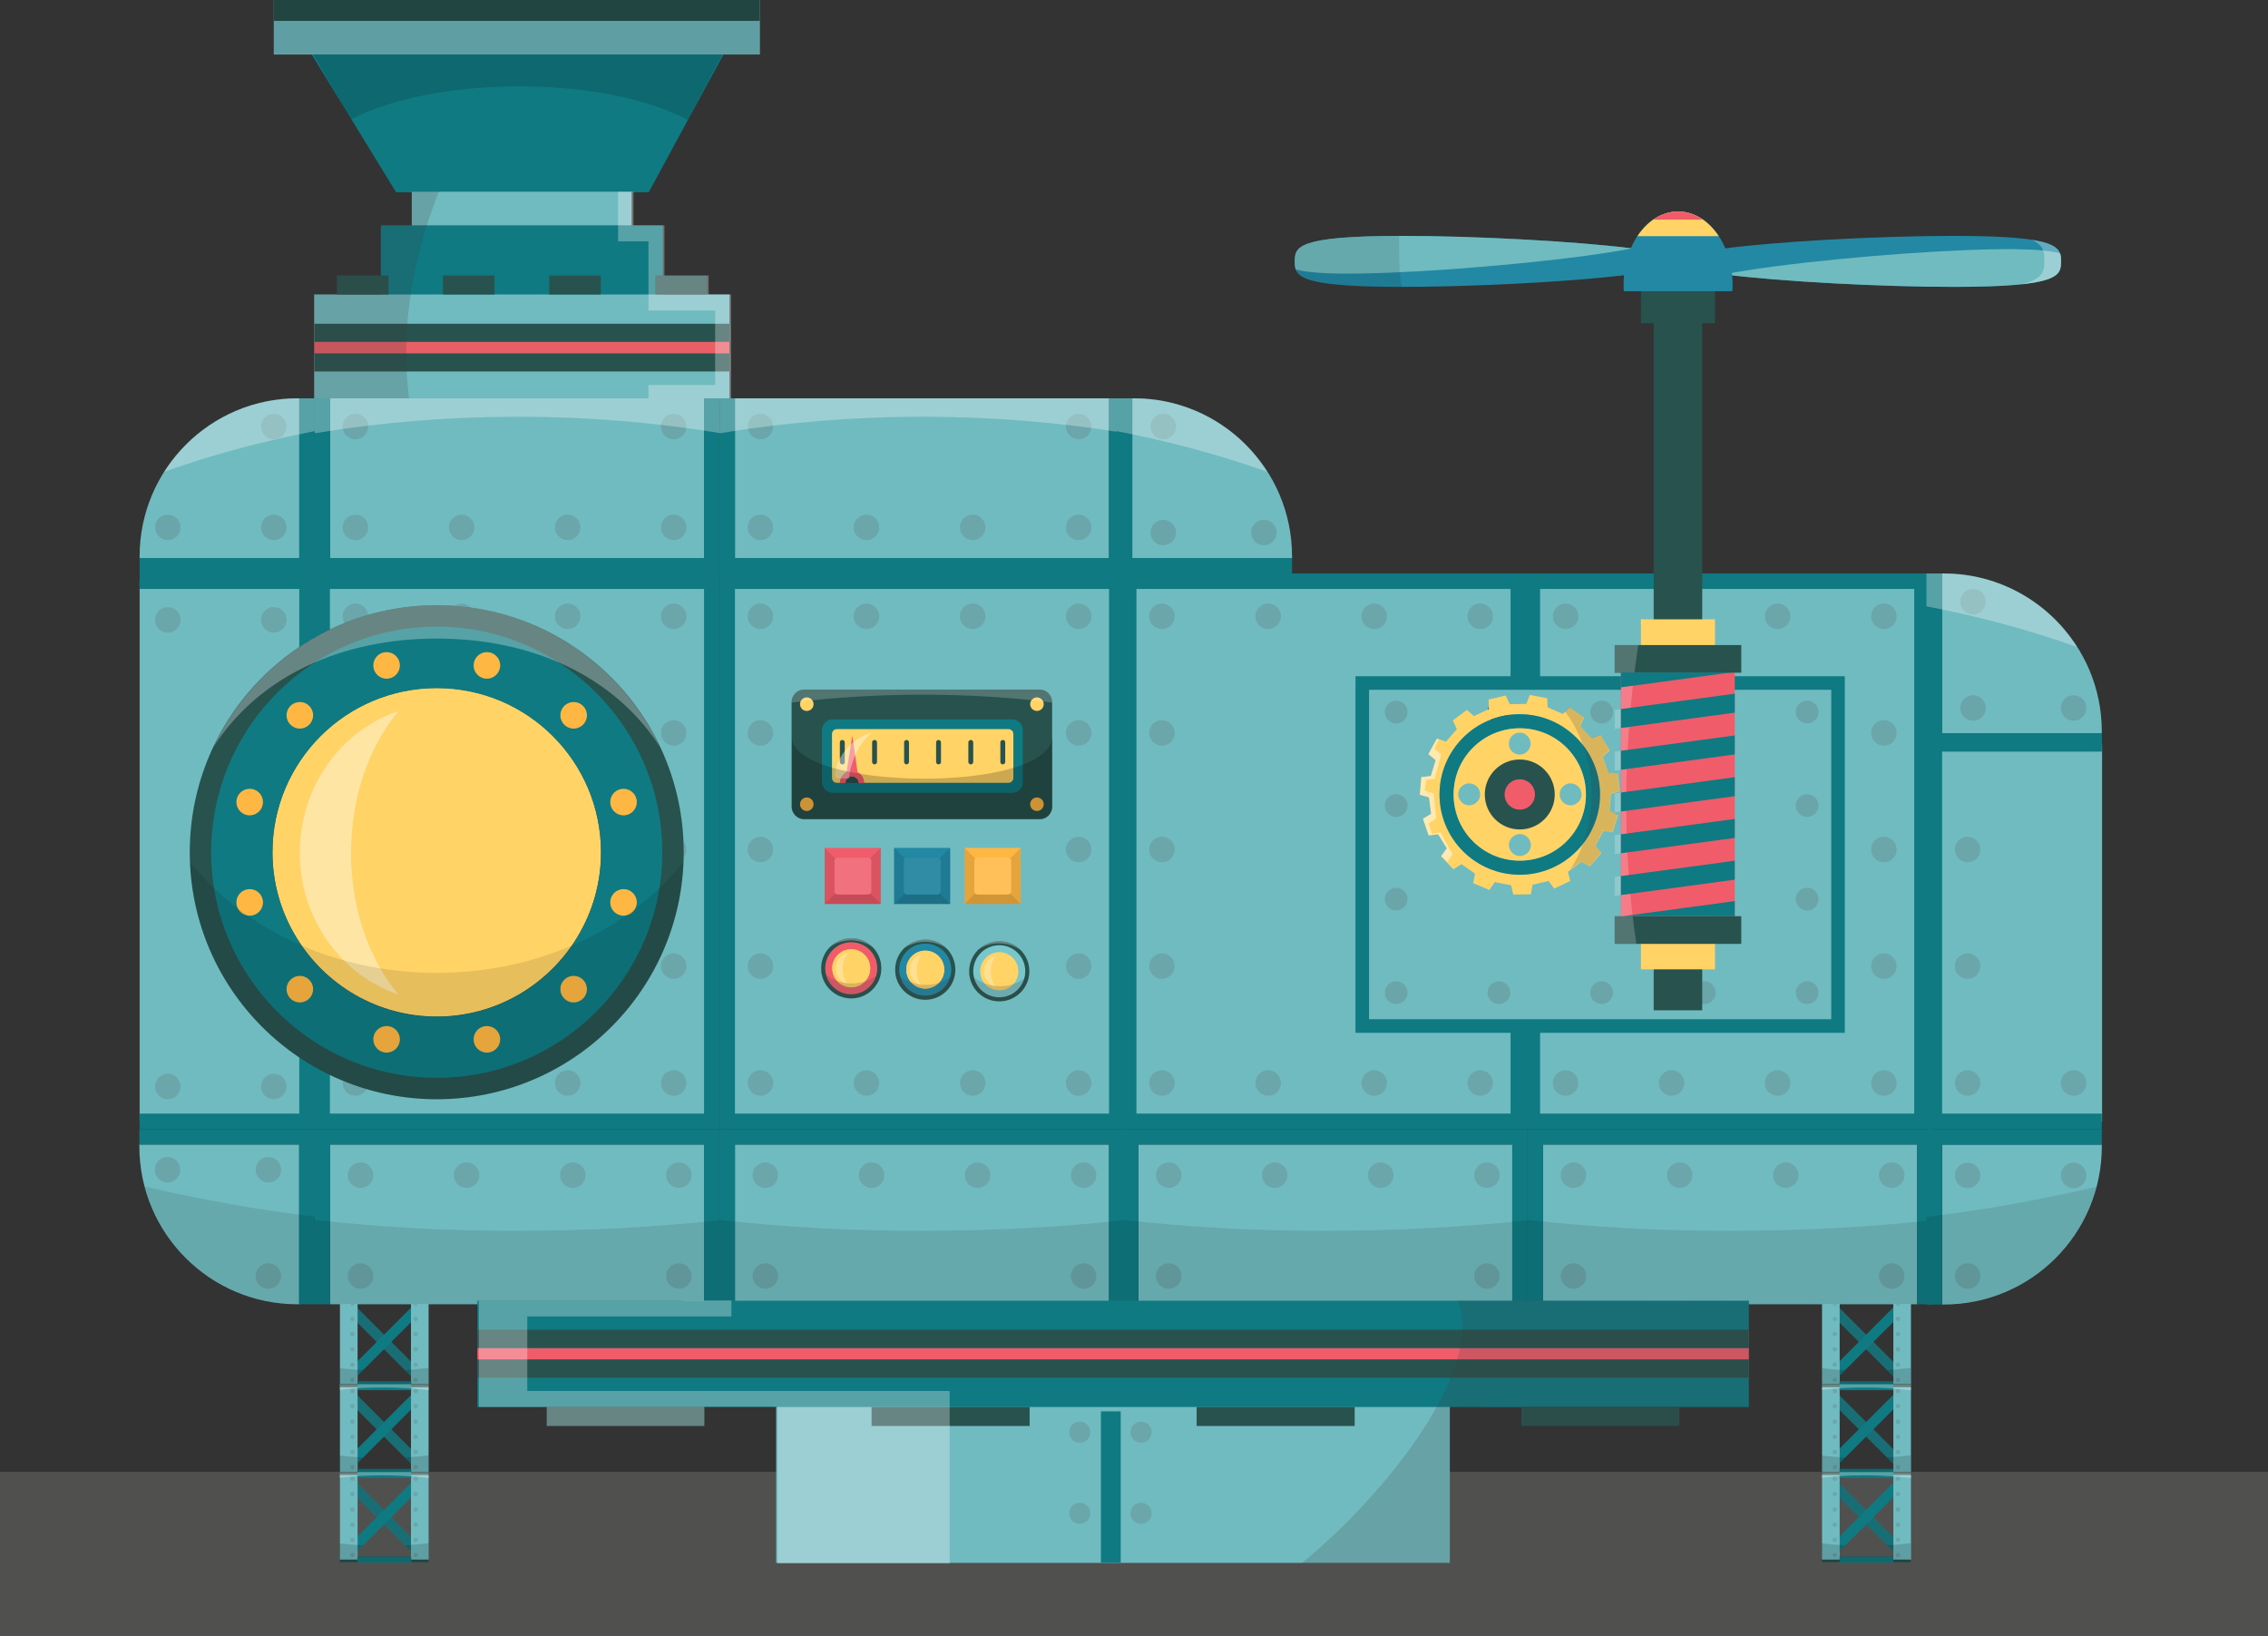 <svg version="1.1" id="Layer_1" xmlns="http://www.w3.org/2000/svg" xmlns:xlink="http://www.w3.org/1999/xlink" x="0px" y="0px"
	 viewBox="0 0 836.6 603.3" style="enable-background:new 0 0 836.6 603.3;" xml:space="preserve">
<rect x="0" y="0" width="836.6" height="603.3" fill="#333333" stroke="none"/>
<style type="text/css">
	.st0{fill:#50514F;}
	.st1{fill:#0F7A82;}
	.st2{opacity:0.2;fill:#3C3D3C;}
	.st3{fill:#70BBC0;}
	.st4{opacity:0.2;}
	.st5{fill:#27524E;}
	.st6{opacity:0.3;fill:#FFFFFF;}
	.st7{opacity:0.15;}
	.st8{fill:#EA5E65;}
	.st9{opacity:0.2;fill:#50514F;}
	.st10{opacity:0.1;}
	.st11{fill:#F15C6B;}
	.st12{fill:#FFC059;}
	.st13{fill:#FFD365;}
	.st14{fill:#2288A4;}
	.st15{fill:#77C7CC;}
	.st16{fill:#F1717E;}
	.st17{fill:#308BA4;}
	.st18{fill:#FFB743;}
	.st19{opacity:0.4;fill:#FFFFFF;}
	.st20{opacity:0.3;}
	.st21{fill:#FFFFFF;}
	.st22{fill:#3C3D3C;}
	.st23{opacity:0.5;fill:#FFFFFF;}
	.st24{opacity:0.2;fill:#FFFFFF;}
	.st25{clip-path:url(#XMLID_7_);}
    
    #funnel {
    -webkit-animation-name: funnelAnimation;
    animation-name: funnelAnimation;
    animation-iteration-count: infinite;
    animation-duration: 1s;
    animation-timing-function: linear;
}

@-webkit-keyframes funnelAnimation {
    0% {
        transform: translateY(10px);
    }
    
    50% {
         transform: translateY(0px);
    }
    
    100% {
         transform: translateY(10px);
    }
}

@keyframes funnelAnimation {
    0% {
        transform: translateY(10px);
    }
    
    50% {
         transform: translateY(0px);
    }
    
    100% {
         transform: translateY(10px);
    }
}
    
    #thread {
    -webkit-animation-name: threadAnimation;
    animation-name: threadAnimation;
    animation-iteration-count: infinite;
    animation-duration: 1s;
    animation-timing-function: linear;
}

@-webkit-keyframes threadAnimation {
    0% {
        transform: translateY(5px);
    }
    
    50% {
         transform: translateY(-5px);
    }
    
    100% {
         transform: translateY(5px);
    }
}

@keyframes threadAnimation {
    0% {
        transform: translateY(5px);
    }
    
    50% {
         transform: translateY(-5px);
    }
    
    100% {
         transform: translateY(5px);
    }
}
    
        #scale-needle {
    -webkit-animation-name: scale-needleAnimation;
    animation-name: scale-needleAnimation;
    animation-iteration-count: infinite;
    animation-duration: 7s;
    animation-timing-function: linear;
}

@-webkit-keyframes scale-needleAnimation {
    0% {
        transform: translateX(50px);
    }
    
    50% {
         transform: translateX(0px);
    }
    
    100% {
         transform: translateX(50px);
    }
}

@keyframes scale-needleAnimation {
    0% {
        transform: translateX(50px);
    }
    
    50% {
         transform: translateX(0px);
    }
    
    100% {
         transform: translateX(50px);
    }
}

</style>
<rect id="XMLID_7918_" x="0" y="542.8" class="st0" width="836.6" height="60.5"/>
<g id="XMLID_12302_">
	<g id="XMLID_8525_">
		<g id="XMLID_12272_">
			<g id="XMLID_12275_">
				<g id="XMLID_12298_">
					
						<rect id="XMLID_12301_" x="139.8" y="477.7" transform="matrix(0.707 -0.707 0.707 0.707 -308.43 245.173)" class="st1" width="3.8" height="34.4"/>
					
						<rect id="XMLID_12300_" x="139.8" y="477.7" transform="matrix(0.707 -0.707 0.707 0.707 -308.43 245.173)" class="st2" width="3.8" height="34.4"/>
					
						<rect id="XMLID_12299_" x="139.8" y="477.7" transform="matrix(0.707 0.707 -0.707 0.707 391.467 44.727)" class="st1" width="3.8" height="34.4"/>
				</g>
				<g id="XMLID_12294_">
					<rect id="XMLID_12297_" x="125.4" y="479.3" class="st3" width="6.5" height="31.3"/>
					<g id="XMLID_12295_">
						<rect id="XMLID_12296_" x="151.6" y="479.3" class="st3" width="6.5" height="31.3"/>
					</g>
				</g>
				<g id="XMLID_12287_" class="st4">
					<circle id="XMLID_12293_" class="st0" cx="130" cy="508.9" r="0.8"/>
					<circle id="XMLID_12292_" class="st0" cx="130" cy="503.3" r="0.8"/>
					<circle id="XMLID_12291_" class="st0" cx="130" cy="497.6" r="0.8"/>
					<circle id="XMLID_12290_" class="st0" cx="130" cy="492" r="0.8"/>
					<circle id="XMLID_12289_" class="st0" cx="130" cy="486.4" r="0.8"/>
					<circle id="XMLID_12288_" class="st0" cx="130" cy="480.8" r="0.8"/>
				</g>
				<g id="XMLID_12280_" class="st4">
					<circle id="XMLID_12286_" class="st0" cx="153.3" cy="508.9" r="0.8"/>
					<circle id="XMLID_12285_" class="st0" cx="153.3" cy="503.3" r="0.8"/>
					<circle id="XMLID_12284_" class="st0" cx="153.3" cy="497.6" r="0.8"/>
					<circle id="XMLID_12283_" class="st0" cx="153.3" cy="492" r="0.8"/>
					<circle id="XMLID_12282_" class="st0" cx="153.3" cy="486.4" r="0.8"/>
					<circle id="XMLID_12281_" class="st0" cx="153.3" cy="480.8" r="0.8"/>
				</g>
				<rect id="XMLID_12279_" x="125.4" y="478.3" class="st5" width="6.5" height="1"/>
				<rect id="XMLID_12278_" x="125.4" y="510.5" class="st5" width="6.5" height="1"/>
				<rect id="XMLID_12277_" x="151.6" y="478.3" class="st5" width="6.5" height="1"/>
				<rect id="XMLID_12276_" x="151.6" y="510.5" class="st5" width="6.5" height="1"/>
			</g>
			<rect id="XMLID_12274_" x="131.9" y="478.3" class="st1" width="19.8" height="2.2"/>
			<rect id="XMLID_12273_" x="131.9" y="509.4" class="st1" width="19.8" height="2.2"/>
		</g>
		<path id="XMLID_12271_" class="st6" d="M141.2,479.5c6,0,11.7,0.4,16.9,1v-1.2v-1h-6.5h-19.8h-6.5v1v1.1
			C130.3,479.8,135.6,479.5,141.2,479.5z"/>
		<path id="XMLID_11985_" class="st7" d="M149.4,505.3l2.2,2.2v1.9h-19.8v-1.9l2.2-2.2c-3-0.1-5.9-0.4-8.7-0.7v5.9v1h6.5v0.1h19.8
			v-0.1h6.5v-1v-6C155.3,504.8,152.4,505.1,149.4,505.3z"/>
	</g>
	<g id="XMLID_12303_">
		<g id="XMLID_12330_">
			<g id="XMLID_12333_">
				<g id="XMLID_14587_">
					
						<rect id="XMLID_14590_" x="139.8" y="509.9" transform="matrix(0.707 -0.707 0.707 0.707 -331.219 254.612)" class="st1" width="3.8" height="34.4"/>
					
						<rect id="XMLID_14589_" x="139.8" y="509.9" transform="matrix(0.707 -0.707 0.707 0.707 -331.219 254.612)" class="st2" width="3.8" height="34.4"/>
					
						<rect id="XMLID_14588_" x="139.8" y="509.9" transform="matrix(0.707 0.707 -0.707 0.707 414.256 54.167)" class="st1" width="3.8" height="34.4"/>
				</g>
				<g id="XMLID_14583_">
					<rect id="XMLID_14586_" x="125.4" y="511.5" class="st3" width="6.5" height="31.3"/>
					<g id="XMLID_14584_">
						<rect id="XMLID_14585_" x="151.6" y="511.5" class="st3" width="6.5" height="31.3"/>
					</g>
				</g>
				<g id="XMLID_12345_" class="st4">
					<circle id="XMLID_14582_" class="st0" cx="130" cy="541.1" r="0.8"/>
					<circle id="XMLID_14581_" class="st0" cx="130" cy="535.5" r="0.8"/>
					<circle id="XMLID_14580_" class="st0" cx="130" cy="529.9" r="0.8"/>
					<circle id="XMLID_12348_" class="st0" cx="130" cy="524.3" r="0.8"/>
					<circle id="XMLID_12347_" class="st0" cx="130" cy="518.6" r="0.8"/>
					<circle id="XMLID_12346_" class="st0" cx="130" cy="513" r="0.8"/>
				</g>
				<g id="XMLID_12338_" class="st4">
					<circle id="XMLID_12344_" class="st0" cx="153.3" cy="541.1" r="0.8"/>
					<circle id="XMLID_12343_" class="st0" cx="153.3" cy="535.5" r="0.8"/>
					<circle id="XMLID_12342_" class="st0" cx="153.3" cy="529.9" r="0.8"/>
					<circle id="XMLID_12341_" class="st0" cx="153.3" cy="524.3" r="0.8"/>
					<circle id="XMLID_12340_" class="st0" cx="153.3" cy="518.6" r="0.8"/>
					<circle id="XMLID_12339_" class="st0" cx="153.3" cy="513" r="0.8"/>
				</g>
				<rect id="XMLID_12337_" x="125.4" y="510.5" class="st5" width="6.5" height="1"/>
				<rect id="XMLID_12336_" x="125.4" y="542.8" class="st5" width="6.5" height="1"/>
				<rect id="XMLID_12335_" x="151.6" y="510.5" class="st5" width="6.5" height="1"/>
				<rect id="XMLID_12334_" x="151.6" y="542.8" class="st5" width="6.5" height="1"/>
			</g>
			<rect id="XMLID_12332_" x="131.9" y="510.5" class="st1" width="19.8" height="2.2"/>
			<rect id="XMLID_12331_" x="131.9" y="541.7" class="st1" width="19.8" height="2.2"/>
		</g>
		<path id="XMLID_12329_" class="st6" d="M141.2,511.7c6,0,11.7,0.4,16.9,1v-1.2v-1h-6.5h-19.8h-6.5v1v1.1
			C130.3,512,135.6,511.7,141.2,511.7z"/>
		<path id="XMLID_12328_" class="st7" d="M149.4,537.5l2.2,2.2v1.9h-19.8v-1.9l2.2-2.2c-3-0.1-5.9-0.4-8.7-0.7v5.9v1h6.5v0.1h19.8
			v-0.1h6.5v-1v-6C155.3,537.1,152.4,537.3,149.4,537.5z"/>
	</g>
	<g id="XMLID_14825_">
		<g id="XMLID_14828_">
			<g id="XMLID_14831_">
				<g id="XMLID_14854_">
					
						<rect id="XMLID_14857_" x="139.8" y="542.3" transform="matrix(0.707 -0.707 0.707 0.707 -354.133 264.103)" class="st1" width="3.8" height="34.4"/>
					
						<rect id="XMLID_14856_" x="139.8" y="542.3" transform="matrix(0.707 -0.707 0.707 0.707 -354.133 264.103)" class="st2" width="3.8" height="34.4"/>
					
						<rect id="XMLID_14855_" x="139.8" y="542.3" transform="matrix(0.707 0.707 -0.707 0.707 437.17 63.659)" class="st1" width="3.8" height="34.4"/>
				</g>
				<g id="XMLID_14850_">
					<rect id="XMLID_14853_" x="125.4" y="543.9" class="st3" width="6.5" height="31.3"/>
					<g id="XMLID_14851_">
						<rect id="XMLID_14852_" x="151.6" y="543.9" class="st3" width="6.5" height="31.3"/>
					</g>
				</g>
				<g id="XMLID_14843_" class="st4">
					<circle id="XMLID_14849_" class="st0" cx="130" cy="573.5" r="0.8"/>
					<circle id="XMLID_14848_" class="st0" cx="130" cy="567.9" r="0.8"/>
					<circle id="XMLID_14847_" class="st0" cx="130" cy="562.3" r="0.8"/>
					<circle id="XMLID_14846_" class="st0" cx="130" cy="556.7" r="0.8"/>
					<circle id="XMLID_14845_" class="st0" cx="130" cy="551" r="0.8"/>
					<circle id="XMLID_14844_" class="st0" cx="130" cy="545.4" r="0.8"/>
				</g>
				<g id="XMLID_14836_" class="st4">
					<circle id="XMLID_14842_" class="st0" cx="153.3" cy="573.5" r="0.8"/>
					<circle id="XMLID_14841_" class="st0" cx="153.3" cy="567.9" r="0.8"/>
					<circle id="XMLID_14840_" class="st0" cx="153.3" cy="562.3" r="0.8"/>
					<circle id="XMLID_14839_" class="st0" cx="153.3" cy="556.7" r="0.8"/>
					<circle id="XMLID_14838_" class="st0" cx="153.3" cy="551" r="0.8"/>
					<circle id="XMLID_14837_" class="st0" cx="153.3" cy="545.4" r="0.8"/>
				</g>
				<rect id="XMLID_14835_" x="125.4" y="542.9" class="st5" width="6.5" height="1"/>
				<rect id="XMLID_14834_" x="125.4" y="575.2" class="st5" width="6.5" height="1"/>
				<rect id="XMLID_14833_" x="151.6" y="542.9" class="st5" width="6.5" height="1"/>
				<rect id="XMLID_14832_" x="151.6" y="575.2" class="st5" width="6.5" height="1"/>
			</g>
			<rect id="XMLID_14830_" x="131.9" y="542.9" class="st1" width="19.8" height="2.2"/>
			<rect id="XMLID_14829_" x="131.9" y="574.1" class="st1" width="19.8" height="2.2"/>
		</g>
		<path id="XMLID_14827_" class="st6" d="M141.2,544.1c6,0,11.7,0.4,16.9,1v-1.2v-1h-6.5h-19.8h-6.5v1v1.1
			C130.3,544.4,135.6,544.1,141.2,544.1z"/>
		<path id="XMLID_14826_" class="st7" d="M149.4,569.9l2.2,2.2v1.9h-19.8v-1.9l2.2-2.2c-3-0.1-5.9-0.4-8.7-0.7v5.9v1h6.5v0.1h19.8
			v-0.1h6.5v-1v-6C155.3,569.5,152.4,569.7,149.4,569.9z"/>
	</g>
</g>
<g id="XMLID_14593_">
	<g id="XMLID_14858_">
		<g id="XMLID_14861_">
			<g id="XMLID_14864_">
				<g id="XMLID_14887_">
					
						<rect id="XMLID_14890_" x="686.6" y="477.7" transform="matrix(0.707 -0.707 0.707 0.707 -148.295 631.785)" class="st1" width="3.8" height="34.4"/>
					
						<rect id="XMLID_14889_" x="686.6" y="477.7" transform="matrix(0.707 -0.707 0.707 0.707 -148.295 631.785)" class="st2" width="3.8" height="34.4"/>
					
						<rect id="XMLID_14888_" x="686.6" y="477.7" transform="matrix(0.707 0.707 -0.707 0.707 551.61 -341.893)" class="st1" width="3.8" height="34.4"/>
				</g>
				<g id="XMLID_14883_">
					<rect id="XMLID_14886_" x="672.1" y="479.3" class="st3" width="6.5" height="31.3"/>
					<g id="XMLID_14884_">
						<rect id="XMLID_14885_" x="698.4" y="479.3" class="st3" width="6.5" height="31.3"/>
					</g>
				</g>
				<g id="XMLID_14876_" class="st4">
					<circle id="XMLID_14882_" class="st0" cx="676.8" cy="508.9" r="0.8"/>
					<circle id="XMLID_14881_" class="st0" cx="676.8" cy="503.3" r="0.8"/>
					<circle id="XMLID_14880_" class="st0" cx="676.8" cy="497.6" r="0.8"/>
					<circle id="XMLID_14879_" class="st0" cx="676.8" cy="492" r="0.8"/>
					<circle id="XMLID_14878_" class="st0" cx="676.8" cy="486.4" r="0.8"/>
					<circle id="XMLID_14877_" class="st0" cx="676.8" cy="480.8" r="0.8"/>
				</g>
				<g id="XMLID_14869_" class="st4">
					<circle id="XMLID_14875_" class="st0" cx="700.1" cy="508.9" r="0.8"/>
					<circle id="XMLID_14874_" class="st0" cx="700.1" cy="503.3" r="0.8"/>
					<circle id="XMLID_14873_" class="st0" cx="700.1" cy="497.6" r="0.8"/>
					<circle id="XMLID_14872_" class="st0" cx="700.1" cy="492" r="0.8"/>
					<circle id="XMLID_14871_" class="st0" cx="700.1" cy="486.4" r="0.8"/>
					<circle id="XMLID_14870_" class="st0" cx="700.1" cy="480.8" r="0.8"/>
				</g>
				<rect id="XMLID_14868_" x="672.1" y="478.3" class="st5" width="6.5" height="1"/>
				<rect id="XMLID_14867_" x="672.1" y="510.5" class="st5" width="6.5" height="1"/>
				<rect id="XMLID_14866_" x="698.4" y="478.3" class="st5" width="6.5" height="1"/>
				<rect id="XMLID_14865_" x="698.4" y="510.5" class="st5" width="6.5" height="1"/>
			</g>
			<rect id="XMLID_14863_" x="678.6" y="478.3" class="st1" width="19.8" height="2.2"/>
			<rect id="XMLID_14862_" x="678.6" y="509.4" class="st1" width="19.8" height="2.2"/>
		</g>
		<path id="XMLID_14860_" class="st6" d="M688,479.5c6,0,11.7,0.4,16.9,1v-1.2v-1h-6.5h-19.8h-6.5v1v1.1
			C677,479.8,682.4,479.5,688,479.5z"/>
		<path id="XMLID_14859_" class="st7" d="M696.1,505.3l2.2,2.2v1.9h-19.8v-1.9l2.2-2.2c-3-0.1-5.9-0.4-8.7-0.7v5.9v1h6.5v0.1h19.8
			v-0.1h6.5v-1v-6C702.1,504.8,699.2,505.1,696.1,505.3z"/>
	</g>
	<g id="XMLID_14627_">
		<g id="XMLID_14630_">
			<g id="XMLID_14633_">
				<g id="XMLID_14656_">
					
						<rect id="XMLID_14807_" x="686.6" y="509.9" transform="matrix(0.707 -0.707 0.707 0.707 -171.083 641.225)" class="st1" width="3.8" height="34.4"/>
					
						<rect id="XMLID_14658_" x="686.6" y="509.9" transform="matrix(0.707 -0.707 0.707 0.707 -171.083 641.225)" class="st2" width="3.8" height="34.4"/>
					
						<rect id="XMLID_14657_" x="686.6" y="509.9" transform="matrix(0.707 0.707 -0.707 0.707 574.4 -332.454)" class="st1" width="3.8" height="34.4"/>
				</g>
				<g id="XMLID_14652_">
					<rect id="XMLID_14655_" x="672.1" y="511.5" class="st3" width="6.5" height="31.3"/>
					<g id="XMLID_14653_">
						<rect id="XMLID_14654_" x="698.4" y="511.5" class="st3" width="6.5" height="31.3"/>
					</g>
				</g>
				<g id="XMLID_14645_" class="st4">
					<circle id="XMLID_14651_" class="st0" cx="676.8" cy="541.1" r="0.8"/>
					<circle id="XMLID_14650_" class="st0" cx="676.8" cy="535.5" r="0.8"/>
					<circle id="XMLID_14649_" class="st0" cx="676.8" cy="529.9" r="0.8"/>
					<circle id="XMLID_14648_" class="st0" cx="676.8" cy="524.3" r="0.8"/>
					<circle id="XMLID_14647_" class="st0" cx="676.8" cy="518.6" r="0.8"/>
					<circle id="XMLID_14646_" class="st0" cx="676.8" cy="513" r="0.8"/>
				</g>
				<g id="XMLID_14638_" class="st4">
					<circle id="XMLID_14644_" class="st0" cx="700.1" cy="541.1" r="0.8"/>
					<circle id="XMLID_14643_" class="st0" cx="700.1" cy="535.5" r="0.8"/>
					<circle id="XMLID_14642_" class="st0" cx="700.1" cy="529.9" r="0.8"/>
					<circle id="XMLID_14641_" class="st0" cx="700.1" cy="524.3" r="0.8"/>
					<circle id="XMLID_14640_" class="st0" cx="700.1" cy="518.6" r="0.8"/>
					<circle id="XMLID_14639_" class="st0" cx="700.1" cy="513" r="0.8"/>
				</g>
				<rect id="XMLID_14637_" x="672.1" y="510.5" class="st5" width="6.5" height="1"/>
				<rect id="XMLID_14636_" x="672.1" y="542.8" class="st5" width="6.5" height="1"/>
				<rect id="XMLID_14635_" x="698.4" y="510.5" class="st5" width="6.5" height="1"/>
				<rect id="XMLID_14634_" x="698.4" y="542.8" class="st5" width="6.5" height="1"/>
			</g>
			<rect id="XMLID_14632_" x="678.6" y="510.5" class="st1" width="19.8" height="2.2"/>
			<rect id="XMLID_14631_" x="678.6" y="541.7" class="st1" width="19.8" height="2.2"/>
		</g>
		<path id="XMLID_14629_" class="st6" d="M688,511.7c6,0,11.7,0.4,16.9,1v-1.2v-1h-6.5h-19.8h-6.5v1v1.1
			C677,512,682.4,511.7,688,511.7z"/>
		<path id="XMLID_14628_" class="st7" d="M696.1,537.5l2.2,2.2v1.9h-19.8v-1.9l2.2-2.2c-3-0.1-5.9-0.4-8.7-0.7v5.9v1h6.5v0.1h19.8
			v-0.1h6.5v-1v-6C702.1,537.1,699.2,537.3,696.1,537.5z"/>
	</g>
	<g id="XMLID_14594_">
		<g id="XMLID_14597_">
			<g id="XMLID_14600_">
				<g id="XMLID_14623_">
					
						<rect id="XMLID_14626_" x="686.6" y="542.3" transform="matrix(0.707 -0.707 0.707 0.707 -193.997 650.716)" class="st1" width="3.8" height="34.4"/>
					
						<rect id="XMLID_14625_" x="686.6" y="542.3" transform="matrix(0.707 -0.707 0.707 0.707 -193.997 650.716)" class="st2" width="3.8" height="34.4"/>
					
						<rect id="XMLID_14624_" x="686.6" y="542.3" transform="matrix(0.707 0.707 -0.707 0.707 597.314 -322.962)" class="st1" width="3.8" height="34.4"/>
				</g>
				<g id="XMLID_14619_">
					<rect id="XMLID_14622_" x="672.1" y="543.9" class="st3" width="6.5" height="31.3"/>
					<g id="XMLID_14620_">
						<rect id="XMLID_14621_" x="698.4" y="543.9" class="st3" width="6.5" height="31.3"/>
					</g>
				</g>
				<g id="XMLID_14612_" class="st4">
					<circle id="XMLID_14618_" class="st0" cx="676.8" cy="573.5" r="0.8"/>
					<circle id="XMLID_14617_" class="st0" cx="676.8" cy="567.9" r="0.8"/>
					<circle id="XMLID_14616_" class="st0" cx="676.8" cy="562.3" r="0.8"/>
					<circle id="XMLID_14615_" class="st0" cx="676.8" cy="556.7" r="0.8"/>
					<circle id="XMLID_14614_" class="st0" cx="676.8" cy="551" r="0.8"/>
					<circle id="XMLID_14613_" class="st0" cx="676.8" cy="545.4" r="0.8"/>
				</g>
				<g id="XMLID_14605_" class="st4">
					<circle id="XMLID_14611_" class="st0" cx="700.1" cy="573.5" r="0.8"/>
					<circle id="XMLID_14610_" class="st0" cx="700.1" cy="567.9" r="0.8"/>
					<circle id="XMLID_14609_" class="st0" cx="700.1" cy="562.3" r="0.8"/>
					<circle id="XMLID_14608_" class="st0" cx="700.1" cy="556.7" r="0.8"/>
					<circle id="XMLID_14607_" class="st0" cx="700.1" cy="551" r="0.8"/>
					<circle id="XMLID_14606_" class="st0" cx="700.1" cy="545.4" r="0.8"/>
				</g>
				<rect id="XMLID_14604_" x="672.1" y="542.9" class="st5" width="6.5" height="1"/>
				<rect id="XMLID_14603_" x="672.1" y="575.2" class="st5" width="6.5" height="1"/>
				<rect id="XMLID_14602_" x="698.4" y="542.9" class="st5" width="6.5" height="1"/>
				<rect id="XMLID_14601_" x="698.4" y="575.2" class="st5" width="6.5" height="1"/>
			</g>
			<rect id="XMLID_14599_" x="678.6" y="542.9" class="st1" width="19.8" height="2.2"/>
			<rect id="XMLID_14598_" x="678.6" y="574.1" class="st1" width="19.8" height="2.2"/>
		</g>
		<path id="XMLID_14596_" class="st6" d="M688,544.1c6,0,11.7,0.4,16.9,1v-1.2v-1h-6.5h-19.8h-6.5v1v1.1
			C677,544.4,682.4,544.1,688,544.1z"/>
		<path id="XMLID_14595_" class="st7" d="M696.1,569.9l2.2,2.2v1.9h-19.8v-1.9l2.2-2.2c-3-0.1-5.9-0.4-8.7-0.7v5.9v1h6.5v0.1h19.8
			v-0.1h6.5v-1v-6C702.1,569.5,699.2,569.7,696.1,569.9z"/>
	</g>
</g>
<g id="funnel">
	<g id="XMLID_2516_">
		<polygon id="XMLID_2520_" class="st1" points="110.5,12.8 270.8,12.8 239.3,70.9 146.1,70.9 		"/>
		<rect id="XMLID_2519_" x="101" y="0" class="st3" width="179.3" height="20.1"/>
		<rect id="XMLID_2518_" x="101" y="0" class="st5" width="179.3" height="7.7"/>
		<path id="XMLID_2517_" class="st7" d="M129.5,44c30.1-15.8,92.1-16.7,124.2,0.2l12.7-24.1h13.9V7.8V0L101,0v7.7v12.3h14.5
			L129.5,44z"/>
	</g>
	<g id="XMLID_2515_">
		<g id="XMLID_5277_">
			<g id="XMLID_7904_">
				<rect id="XMLID_7914_" x="115.9" y="119.4" class="st8" width="153.2" height="17.7"/>
				<rect id="XMLID_7913_" x="151.9" y="70.7" class="st3" width="81.1" height="44.3"/>
				<rect id="XMLID_7912_" x="140.5" y="83.1" class="st1" width="104" height="31.8"/>
				<rect id="XMLID_7911_" x="115.9" y="108.6" class="st3" width="153.2" height="17.5"/>
				<rect id="XMLID_7910_" x="115.9" y="119.4" class="st5" width="153.2" height="6.7"/>
				<g id="XMLID_7905_">
					<rect id="XMLID_7907_" x="115.9" y="130.3" class="st3" width="153.2" height="17.5"/>
					<rect id="XMLID_7906_" x="115.9" y="130.3" class="st5" width="153.2" height="6.7"/>
				</g>
			</g>
			<g id="XMLID_5278_">
				<rect id="XMLID_7903_" x="241.7" y="101.6" class="st5" width="19" height="7"/>
				<rect id="XMLID_7902_" x="202.6" y="101.6" class="st5" width="19" height="7"/>
				<rect id="XMLID_7901_" x="163.4" y="101.6" class="st5" width="19" height="7"/>
				<rect id="XMLID_5279_" x="124.3" y="101.6" class="st5" width="19" height="7"/>
			</g>
		</g>
		<path id="XMLID_7908_" class="st2" d="M140.5,147.9H151c-3.3-25,0.5-51,10.9-77.3h-10v12.5h-11.4v18.5h-16.3v7h-8.3v10.7v6.7v4.3
			v6.7v10.7L140.5,147.9L140.5,147.9z"/>
		<polygon id="XMLID_5275_" class="st6" points="239.2,114.5 255.5,114.5 255.5,114.5 263.8,114.5 263.8,142 239.2,142 239.2,147.9 
			245.1,147.9 245.1,147.8 269.7,147.8 269.7,108.6 261.4,108.6 261.4,101.6 245.1,101.6 245.1,83.1 233.7,83.1 233.7,70.7 
			228,70.7 228,89 239.2,89 		"/>
	</g>
</g>
<g id="XMLID_12111_">
	<g id="XMLID_12127_">
		<rect id="XMLID_12131_" x="118.9" y="214.4" class="st3" width="143.7" height="199.2"/>
		<path id="XMLID_12128_" class="st1" d="M265.4,211.5v204.9H116.1V211.5H265.4z M259.7,410.7V217.2h-138v193.5H259.7z"/>
	</g>
	<g id="XMLID_12112_" class="st4">
		<circle id="XMLID_12126_" class="st0" cx="248.5" cy="399.4" r="4.7"/>
		<circle id="XMLID_12125_" class="st0" cx="131.1" cy="399.4" r="4.7"/>
		<circle id="XMLID_12124_" class="st0" cx="131.1" cy="356.3" r="4.7"/>
		<circle id="XMLID_12123_" class="st0" cx="131.1" cy="313.3" r="4.7"/>
		<circle id="XMLID_12122_" class="st0" cx="131.1" cy="270.3" r="4.7"/>
		<circle id="XMLID_12121_" class="st0" cx="248.5" cy="356.3" r="4.7"/>
		<circle id="XMLID_12120_" class="st0" cx="248.5" cy="313.3" r="4.7"/>
		<circle id="XMLID_12119_" class="st0" cx="248.5" cy="270.3" r="4.7"/>
		<circle id="XMLID_12118_" class="st0" cx="131.1" cy="227.3" r="4.7"/>
		<circle id="XMLID_12117_" class="st0" cx="170.3" cy="227.3" r="4.7"/>
		<circle id="XMLID_12116_" class="st0" cx="209.4" cy="227.3" r="4.7"/>
		<circle id="XMLID_12115_" class="st0" cx="170.3" cy="399.4" r="4.7"/>
		<circle id="XMLID_12114_" class="st0" cx="209.4" cy="399.4" r="4.7"/>
		<circle id="XMLID_12113_" class="st0" cx="248.5" cy="227.3" r="4.7"/>
	</g>
</g>
<g id="XMLID_12090_">
	<g id="XMLID_12106_">
		<rect id="XMLID_12110_" x="268.3" y="214.4" class="st3" width="143.7" height="199.2"/>
		<path id="XMLID_12107_" class="st1" d="M414.8,211.5v204.9H265.4V211.5H414.8z M409.1,410.7V217.2h-138v193.5H409.1z"/>
	</g>
	<g id="XMLID_12091_" class="st4">
		<circle id="XMLID_12105_" class="st0" cx="397.9" cy="399.4" r="4.7"/>
		<circle id="XMLID_12104_" class="st0" cx="280.5" cy="399.4" r="4.7"/>
		<circle id="XMLID_12103_" class="st0" cx="280.5" cy="356.3" r="4.7"/>
		<circle id="XMLID_12102_" class="st0" cx="280.5" cy="313.3" r="4.7"/>
		<circle id="XMLID_12101_" class="st0" cx="280.5" cy="270.3" r="4.7"/>
		<circle id="XMLID_12100_" class="st0" cx="397.9" cy="356.3" r="4.7"/>
		<circle id="XMLID_12099_" class="st0" cx="397.9" cy="313.3" r="4.7"/>
		<circle id="XMLID_12098_" class="st0" cx="397.9" cy="270.3" r="4.7"/>
		<circle id="XMLID_12097_" class="st0" cx="280.5" cy="227.3" r="4.7"/>
		<circle id="XMLID_12096_" class="st0" cx="319.6" cy="227.3" r="4.7"/>
		<circle id="XMLID_12095_" class="st0" cx="358.8" cy="227.3" r="4.7"/>
		<circle id="XMLID_12094_" class="st0" cx="319.6" cy="399.4" r="4.7"/>
		<circle id="XMLID_12093_" class="st0" cx="358.8" cy="399.4" r="4.7"/>
		<circle id="XMLID_12092_" class="st0" cx="397.9" cy="227.3" r="4.7"/>
	</g>
</g>
<g id="XMLID_14659_">
	<g id="XMLID_14675_">
		<rect id="XMLID_14679_" x="416.4" y="214.4" class="st3" width="143.7" height="199.2"/>
		<path id="XMLID_14676_" class="st1" d="M562.9,211.5v204.9H413.6V211.5H562.9z M557.2,410.7V217.2h-138v193.5H557.2z"/>
	</g>
	<g id="XMLID_14660_" class="st4">
		<circle id="XMLID_14674_" class="st0" cx="546" cy="399.4" r="4.7"/>
		<circle id="XMLID_14673_" class="st0" cx="428.6" cy="399.4" r="4.7"/>
		<circle id="XMLID_14672_" class="st0" cx="428.6" cy="356.3" r="4.7"/>
		<circle id="XMLID_14671_" class="st0" cx="428.6" cy="313.3" r="4.7"/>
		<circle id="XMLID_14670_" class="st0" cx="428.6" cy="270.3" r="4.7"/>
		<circle id="XMLID_14669_" class="st0" cx="546" cy="356.3" r="4.7"/>
		<circle id="XMLID_14668_" class="st0" cx="546" cy="313.3" r="4.7"/>
		<circle id="XMLID_14667_" class="st0" cx="546" cy="270.3" r="4.7"/>
		<circle id="XMLID_14666_" class="st0" cx="428.6" cy="227.3" r="4.7"/>
		<circle id="XMLID_14665_" class="st0" cx="467.8" cy="227.3" r="4.7"/>
		<circle id="XMLID_14664_" class="st0" cx="506.9" cy="227.3" r="4.7"/>
		<circle id="XMLID_14663_" class="st0" cx="467.8" cy="399.4" r="4.7"/>
		<circle id="XMLID_14662_" class="st0" cx="506.9" cy="399.4" r="4.7"/>
		<circle id="XMLID_14661_" class="st0" cx="546" cy="227.3" r="4.7"/>
	</g>
</g>
<g id="XMLID_14681_">
	<g id="XMLID_14697_">
		<rect id="XMLID_14701_" x="565.3" y="214.4" class="st3" width="143.7" height="199.2"/>
		<path id="XMLID_14698_" class="st1" d="M711.8,211.5v204.9H562.4V211.5H711.8z M706.1,410.7V217.2h-138v193.5H706.1z"/>
	</g>
	<g id="XMLID_14682_" class="st4">
		<circle id="XMLID_14696_" class="st0" cx="694.9" cy="399.4" r="4.7"/>
		<circle id="XMLID_14695_" class="st0" cx="577.5" cy="399.4" r="4.7"/>
		<circle id="XMLID_14694_" class="st0" cx="577.5" cy="356.3" r="4.7"/>
		<circle id="XMLID_14693_" class="st0" cx="577.5" cy="313.3" r="4.7"/>
		<circle id="XMLID_14692_" class="st0" cx="577.5" cy="270.3" r="4.7"/>
		<circle id="XMLID_14691_" class="st0" cx="694.9" cy="356.3" r="4.7"/>
		<circle id="XMLID_14690_" class="st0" cx="694.9" cy="313.3" r="4.7"/>
		<circle id="XMLID_14689_" class="st0" cx="694.9" cy="270.3" r="4.7"/>
		<circle id="XMLID_14688_" class="st0" cx="577.5" cy="227.3" r="4.7"/>
		<circle id="XMLID_14687_" class="st0" cx="616.6" cy="227.3" r="4.7"/>
		<circle id="XMLID_14686_" class="st0" cx="655.7" cy="227.3" r="4.7"/>
		<circle id="XMLID_14685_" class="st0" cx="616.6" cy="399.4" r="4.7"/>
		<circle id="XMLID_14684_" class="st0" cx="655.7" cy="399.4" r="4.7"/>
		<circle id="XMLID_14683_" class="st0" cx="694.9" cy="227.3" r="4.7"/>
	</g>
</g>
<g id="XMLID_12066_">
	<g id="XMLID_12075_">
		<rect id="XMLID_12077_" x="51.5" y="214.4" class="st3" width="61.8" height="199.2"/>
		<polygon id="XMLID_12076_" class="st1" points="51.5,217.2 110.4,217.2 110.4,410.7 51.5,410.7 51.5,416.4 116.1,416.4 
			116.1,211.5 51.5,211.5 		"/>
	</g>
	<g id="XMLID_12067_" class="st4">
		<circle id="XMLID_12074_" class="st0" cx="101" cy="228.6" r="4.7"/>
		<circle id="XMLID_12073_" class="st0" cx="101" cy="271.6" r="4.7"/>
		<circle id="XMLID_12072_" class="st0" cx="101" cy="314.6" r="4.7"/>
		<circle id="XMLID_12071_" class="st0" cx="101" cy="357.6" r="4.7"/>
		<circle id="XMLID_12070_" class="st0" cx="101" cy="400.7" r="4.7"/>
		<circle id="XMLID_12069_" class="st0" cx="61.9" cy="400.7" r="4.7"/>
		<circle id="XMLID_12068_" class="st0" cx="61.9" cy="228.6" r="4.7"/>
	</g>
</g>
<g id="XMLID_14903_">
	<g id="XMLID_14912_">
		<rect id="XMLID_14914_" x="713.6" y="274.4" class="st3" width="61.8" height="139.2"/>
		<polygon id="XMLID_14913_" class="st1" points="775.3,410.7 716.4,410.7 716.4,277.2 775.3,277.2 775.3,271.5 710.7,271.5 
			710.7,416.4 775.3,416.4 		"/>
	</g>
	<g id="XMLID_14904_" class="st4">
		<circle id="XMLID_14911_" class="st0" cx="725.8" cy="399.4" r="4.7"/>
		<circle id="XMLID_14910_" class="st0" cx="725.8" cy="356.3" r="4.7"/>
		<circle id="XMLID_14909_" class="st0" cx="725.8" cy="313.3" r="4.7"/>
		<circle id="XMLID_14905_" class="st0" cx="764.9" cy="399.4" r="4.7"/>
	</g>
</g>
<g id="XMLID_12054_">
	<g id="XMLID_12056_">
		<rect id="XMLID_12065_" x="121.8" y="146.9" class="st3" width="138" height="58.9"/>
		<polygon id="XMLID_12064_" class="st1" points="259.7,146.9 259.7,205.8 121.8,205.8 121.8,146.9 116.1,146.9 116.1,211.5 
			265.4,211.5 265.4,146.9 		"/>
		<g id="XMLID_12057_" class="st4">
			<circle id="XMLID_12063_" class="st0" cx="248.5" cy="194.5" r="4.7"/>
			<circle id="XMLID_12062_" class="st0" cx="131.1" cy="194.5" r="4.7"/>
			<circle id="XMLID_12061_" class="st0" cx="131.1" cy="157.3" r="4.7"/>
			<circle id="XMLID_12060_" class="st0" cx="248.5" cy="157.3" r="4.7"/>
			<circle id="XMLID_12059_" class="st0" cx="170.3" cy="194.5" r="4.7"/>
			<circle id="XMLID_12058_" class="st0" cx="209.4" cy="194.5" r="4.7"/>
		</g>
	</g>
	<path id="XMLID_12055_" class="st6" d="M265.4,159.7v-12.8h-5.7h-138h-5.7v12.9c23.9-4,49.1-6.1,75.1-6.1
		C217,153.7,241.8,155.8,265.4,159.7z"/>
</g>
<g id="XMLID_12042_">
	<g id="XMLID_12044_">
		<rect id="XMLID_12053_" x="271.1" y="146.9" class="st3" width="138" height="58.9"/>
		<polygon id="XMLID_12052_" class="st1" points="409.1,146.9 409.1,205.8 271.1,205.8 271.1,146.9 265.4,146.9 265.4,211.5 
			414.8,211.5 414.8,146.9 		"/>
		<g id="XMLID_12045_" class="st4">
			<circle id="XMLID_12051_" class="st0" cx="397.9" cy="194.5" r="4.7"/>
			<circle id="XMLID_12050_" class="st0" cx="280.5" cy="194.5" r="4.7"/>
			<circle id="XMLID_12049_" class="st0" cx="280.5" cy="157.3" r="4.7"/>
			<circle id="XMLID_12048_" class="st0" cx="397.9" cy="157.3" r="4.7"/>
			<circle id="XMLID_12047_" class="st0" cx="319.6" cy="194.5" r="4.7"/>
			<circle id="XMLID_12046_" class="st0" cx="358.8" cy="194.5" r="4.7"/>
		</g>
	</g>
	<path id="XMLID_12043_" class="st6" d="M414.8,159.7v-12.8h-5.7h-138h-5.7v12.9c23.9-4,49.1-6.1,75.1-6.1
		C366.3,153.7,391.2,155.8,414.8,159.7z"/>
</g>
<g id="XMLID_12034_">
	<g id="XMLID_12036_">
		<path id="XMLID_12041_" class="st3" d="M110.4,146.9v59H51.5v-0.7c0-32.2,26.1-58.3,58.3-58.3H110.4z"/>
		<circle id="XMLID_12040_" class="st9" cx="101" cy="194.5" r="4.7"/>
		<circle id="XMLID_12039_" class="st9" cx="61.9" cy="194.5" r="4.7"/>
		<circle id="XMLID_12038_" class="st9" cx="101" cy="157.3" r="4.7"/>
		<polygon id="XMLID_12037_" class="st1" points="110.4,205.8 51.5,205.8 51.5,211.6 116.1,211.6 116.1,211.5 116.1,211.5 
			116.1,146.9 110.4,146.9 		"/>
	</g>
	<path id="XMLID_12035_" class="st6" d="M116.1,146.9h-5.7h0h-0.6c-20.7,0-38.8,10.8-49.2,27.1c17.3-6.2,35.9-11.2,55.5-15V146.9z"
		/>
</g>
<g id="XMLID_12026_">
	<g id="XMLID_12028_">
		<path id="XMLID_12033_" class="st3" d="M476.6,205.8h-59v-58.9h0.7c32.2,0,58.3,26.1,58.3,58.3V205.8z"/>
		<circle id="XMLID_12032_" class="st9" cx="429.1" cy="196.4" r="4.7"/>
		<circle id="XMLID_12031_" class="st9" cx="429.1" cy="157.3" r="4.7"/>
		<circle id="XMLID_12030_" class="st9" cx="466.2" cy="196.4" r="4.7"/>
		<polygon id="XMLID_12029_" class="st1" points="417.7,205.8 417.7,146.9 411.9,146.9 411.9,211.5 412,211.5 412,211.5 
			476.6,211.5 476.6,205.8 		"/>
	</g>
	<path id="XMLID_12027_" class="st6" d="M418.3,146.9h-0.6h-0.1h-5.7v12.1c19.6,3.8,38.2,8.8,55.5,15
		C457.1,157.7,439,146.9,418.3,146.9z"/>
</g>
<g id="XMLID_14702_">
	<g id="XMLID_14704_">
		<path id="XMLID_14709_" class="st3" d="M775.3,270.4h-59v-58.9h0.7c32.2,0,58.3,26.1,58.3,58.3V270.4z"/>
		<circle id="XMLID_14708_" class="st9" cx="727.8" cy="261.1" r="4.7"/>
		<circle id="XMLID_14707_" class="st9" cx="727.8" cy="221.9" r="4.7"/>
		<circle id="XMLID_14706_" class="st9" cx="764.9" cy="261.1" r="4.7"/>
		<polygon id="XMLID_14705_" class="st1" points="716.4,270.4 716.4,211.5 710.6,211.5 710.6,276.1 710.7,276.1 710.7,276.2 
			775.3,276.2 775.3,270.4 		"/>
	</g>
	<path id="XMLID_14703_" class="st6" d="M717,211.5h-0.6h-0.1h-5.7v12.1c19.6,3.8,38.2,8.8,55.5,15
		C755.8,222.3,737.7,211.5,717,211.5z"/>
</g>
<g id="XMLID_12014_">
	<g id="XMLID_12016_">
		<rect id="XMLID_12025_" x="121.8" y="422.1" class="st3" width="138" height="58.9"/>
		<polygon id="XMLID_12024_" class="st1" points="121.8,481 121.8,422.1 259.7,422.1 259.7,481 265.4,481 265.4,416.4 116.1,416.4 
			116.1,481 		"/>
		<g id="XMLID_12017_" class="st4">
			<circle id="XMLID_12023_" class="st0" cx="133" cy="433.4" r="4.7"/>
			<circle id="XMLID_12022_" class="st0" cx="250.4" cy="433.4" r="4.7"/>
			<circle id="XMLID_12021_" class="st0" cx="250.4" cy="470.6" r="4.7"/>
			<circle id="XMLID_12020_" class="st0" cx="133" cy="470.6" r="4.7"/>
			<circle id="XMLID_12019_" class="st0" cx="211.3" cy="433.4" r="4.7"/>
			<circle id="XMLID_12018_" class="st0" cx="172.1" cy="433.4" r="4.7"/>
		</g>
	</g>
	<path id="XMLID_12015_" class="st10" d="M116.1,449.9v31h5.7h138h5.7V450c-23.9,2.6-48.7,3.9-74.2,3.9
		C165.4,454,140.3,452.6,116.1,449.9z"/>
</g>
<g id="XMLID_12002_">
	<g id="XMLID_12004_">
		<rect id="XMLID_12013_" x="271.1" y="422.1" class="st3" width="138" height="58.9"/>
		<polygon id="XMLID_12012_" class="st1" points="271.1,481 271.1,422.1 409.1,422.1 409.1,481 414.8,481 414.8,416.4 265.4,416.4 
			265.4,481 		"/>
		<g id="XMLID_12005_" class="st4">
			<circle id="XMLID_12011_" class="st0" cx="282.3" cy="433.4" r="4.7"/>
			<circle id="XMLID_12010_" class="st0" cx="399.7" cy="433.4" r="4.7"/>
			<circle id="XMLID_12009_" class="st0" cx="399.7" cy="470.6" r="4.7"/>
			<circle id="XMLID_12008_" class="st0" cx="282.3" cy="470.6" r="4.7"/>
			<circle id="XMLID_12007_" class="st0" cx="360.6" cy="433.4" r="4.7"/>
			<circle id="XMLID_12006_" class="st0" cx="321.5" cy="433.4" r="4.7"/>
		</g>
	</g>
	<path id="XMLID_12003_" class="st10" d="M265.4,449.9v31h5.7h138h5.7V450c-23.9,2.6-48.7,3.9-74.2,3.9
		C314.7,454,289.6,452.6,265.4,449.9z"/>
</g>
<g id="XMLID_12259_">
	<g id="XMLID_12261_">
		<rect id="XMLID_12270_" x="419.9" y="422.1" class="st3" width="138" height="58.9"/>
		<polygon id="XMLID_12269_" class="st1" points="419.9,481 419.9,422.1 557.8,422.1 557.8,481 563.5,481 563.5,416.4 414.2,416.4 
			414.2,481 		"/>
		<g id="XMLID_12262_" class="st4">
			<circle id="XMLID_12268_" class="st0" cx="431.1" cy="433.4" r="4.7"/>
			<circle id="XMLID_12267_" class="st0" cx="548.5" cy="433.4" r="4.7"/>
			<circle id="XMLID_12266_" class="st0" cx="548.5" cy="470.6" r="4.7"/>
			<circle id="XMLID_12265_" class="st0" cx="431.1" cy="470.6" r="4.7"/>
			<circle id="XMLID_12264_" class="st0" cx="509.3" cy="433.4" r="4.7"/>
			<circle id="XMLID_12263_" class="st0" cx="470.2" cy="433.4" r="4.7"/>
		</g>
	</g>
	<path id="XMLID_12260_" class="st10" d="M414.2,449.9v31h5.7h138h5.7V450c-23.9,2.6-48.7,3.9-74.2,3.9
		C463.5,454,438.4,452.6,414.2,449.9z"/>
</g>
<g id="XMLID_12304_">
	<g id="XMLID_12306_">
		<rect id="XMLID_12315_" x="569.2" y="422.1" class="st3" width="138" height="58.9"/>
		<polygon id="XMLID_12314_" class="st1" points="569.2,481 569.2,422.1 707.2,422.1 707.2,481 712.9,481 712.9,416.4 563.5,416.4 
			563.5,481 		"/>
		<g id="XMLID_12307_" class="st4">
			<circle id="XMLID_12313_" class="st0" cx="580.4" cy="433.4" r="4.7"/>
			<circle id="XMLID_12312_" class="st0" cx="697.8" cy="433.4" r="4.7"/>
			<circle id="XMLID_12311_" class="st0" cx="697.8" cy="470.6" r="4.7"/>
			<circle id="XMLID_12310_" class="st0" cx="580.4" cy="470.6" r="4.7"/>
			<circle id="XMLID_12309_" class="st0" cx="658.7" cy="433.4" r="4.7"/>
			<circle id="XMLID_12308_" class="st0" cx="619.6" cy="433.4" r="4.7"/>
		</g>
	</g>
	<path id="XMLID_12305_" class="st10" d="M563.5,449.9v31h5.7h138h5.7V450c-23.9,2.6-48.7,3.9-74.2,3.9
		C612.8,454,587.7,452.6,563.5,449.9z"/>
</g>
<g id="XMLID_11994_">
	<g id="XMLID_11996_">
		<path id="XMLID_12001_" class="st3" d="M51.4,422.1h59V481h-0.7c-32.2,0-58.3-26.1-58.3-58.3V422.1z"/>
		<circle id="XMLID_12000_" class="st9" cx="99" cy="431.4" r="4.7"/>
		<circle id="XMLID_11999_" class="st9" cx="99" cy="470.6" r="4.7"/>
		<circle id="XMLID_11998_" class="st9" cx="61.8" cy="431.4" r="4.7"/>
		<polygon id="XMLID_11997_" class="st1" points="110.3,422.1 110.3,481 116.1,481 116.1,416.4 116,416.4 116,416.4 51.4,416.4 
			51.4,422.1 		"/>
	</g>
	<path id="XMLID_11995_" class="st10" d="M94.6,445.7c-14.2-2.3-27.9-5-41.2-8.1c6.6,24.9,29.3,43.3,56.3,43.3h0.6h0.1h5.7v-32.2
		c-2.7-0.3-5.5-0.7-8.2-1.1C103.4,447,99,446.4,94.6,445.7z"/>
</g>
<g id="XMLID_11986_">
	<g id="XMLID_11988_">
		<path id="XMLID_11993_" class="st3" d="M716.4,481.1v-59h58.9v0.7c0,32.2-26.1,58.3-58.3,58.3H716.4z"/>
		<circle id="XMLID_11992_" class="st9" cx="725.8" cy="433.5" r="4.7"/>
		<circle id="XMLID_11991_" class="st9" cx="764.9" cy="433.5" r="4.7"/>
		<circle id="XMLID_11990_" class="st9" cx="725.8" cy="470.6" r="4.7"/>
		<polygon id="XMLID_11989_" class="st1" points="716.4,422.2 775.3,422.2 775.3,416.4 710.7,416.4 710.7,416.5 710.7,416.5 
			710.7,481.1 716.4,481.1 		"/>
	</g>
	<path id="XMLID_11987_" class="st10" d="M717.7,447.9c-2.3,0.3-4.7,0.6-7,0.9V481h5.7h0h0.6c27,0,49.7-18.4,56.3-43.3
		c-13.3,3.1-27,5.8-41.1,8.1C727.4,446.5,722.6,447.2,717.7,447.9z"/>
</g>
<g id="XMLID_470_">
	<g id="XMLID_11912_">
		<g id="XMLID_11915_">
			<circle id="XMLID_11920_" class="st5" cx="314" cy="357.1" r="11.1"/>
			<circle id="XMLID_11919_" class="st11" cx="314" cy="357.1" r="9.6"/>
			<circle id="XMLID_11918_" class="st12" cx="314" cy="357.1" r="7"/>
			<circle id="XMLID_11917_" class="st13" cx="314" cy="357.1" r="7"/>
			<path id="XMLID_11916_" class="st6" d="M310.9,357.1c0-2.3,0.8-4.4,2-5.9c-2.6,0.9-4.6,3.1-4.6,5.9c-0.1,2.7,1.8,5.1,4.4,6
				C311.5,361.5,310.8,359.4,310.9,357.1z"/>
		</g>
		<path id="XMLID_11914_" class="st6" d="M314.2,346.8c3,0.1,5.7,1,7.8,2.6c-2-2-4.7-3.3-7.8-3.4c-3.1-0.1-5.8,1.1-7.9,3.1
			C308.5,347.6,311.2,346.8,314.2,346.8z"/>
		<path id="XMLID_11913_" class="st2" d="M313.9,362.7c-4.5-0.1-8.5-2-11-4.8c0.4,5.7,5,10.2,10.8,10.4c5.8,0.1,10.6-4.3,11.2-9.9
			C322.5,361,318.4,362.7,313.9,362.7z"/>
	</g>
	<g id="XMLID_11903_">
		<g id="XMLID_11906_">
			<circle id="XMLID_11911_" class="st5" cx="341.3" cy="357.6" r="11.1"/>
			<circle id="XMLID_11910_" class="st14" cx="341.3" cy="357.6" r="9.6"/>
			<circle id="XMLID_11909_" class="st12" cx="341.3" cy="357.6" r="7"/>
			<circle id="XMLID_11908_" class="st13" cx="341.3" cy="357.6" r="7"/>
			<path id="XMLID_11907_" class="st6" d="M338.2,357.6c0-2.3,0.8-4.4,2-5.9c-2.6,0.9-4.6,3.1-4.6,5.9c-0.1,2.7,1.8,5.1,4.4,6
				C338.8,362,338.1,359.9,338.2,357.6z"/>
		</g>
		<path id="XMLID_11905_" class="st6" d="M341.5,347.3c3,0.1,5.7,1,7.8,2.6c-2-2-4.7-3.3-7.8-3.4c-3.1-0.1-5.8,1.1-7.9,3.1
			C335.8,348.2,338.5,347.3,341.5,347.3z"/>
		<path id="XMLID_11904_" class="st2" d="M341.2,363.2c-4.5-0.1-8.5-2-11-4.8c0.4,5.7,5,10.2,10.8,10.4c5.8,0.1,10.6-4.3,11.2-9.9
			C349.8,361.5,345.7,363.3,341.2,363.2z"/>
	</g>
	<g id="XMLID_11894_">
		<g id="XMLID_11897_">
			<circle id="XMLID_11902_" class="st5" cx="368.6" cy="358.2" r="11.1"/>
			<circle id="XMLID_11901_" class="st15" cx="368.6" cy="358.2" r="9.6"/>
			<circle id="XMLID_11900_" class="st12" cx="368.6" cy="358.2" r="7"/>
			<circle id="XMLID_11899_" class="st13" cx="368.6" cy="358.2" r="7"/>
			<path id="XMLID_11898_" class="st6" d="M365.5,358.1c0-2.3,0.8-4.4,2-5.9c-2.6,0.9-4.6,3.1-4.6,5.9c-0.1,2.7,1.8,5.1,4.4,6
				C366.1,362.5,365.5,360.4,365.5,358.1z"/>
		</g>
		<path id="XMLID_11896_" class="st6" d="M368.8,347.9c3,0.1,5.7,1,7.8,2.6c-2-2-4.7-3.3-7.8-3.4c-3.1-0.1-5.8,1.1-7.9,3.1
			C363.1,348.7,365.9,347.8,368.8,347.9z"/>
		<path id="XMLID_11895_" class="st2" d="M368.5,363.7c-4.5-0.1-8.5-2-11-4.8c0.4,5.7,5,10.2,10.8,10.4c5.8,0.1,10.6-4.3,11.2-9.9
			C377.1,362,373.1,363.8,368.5,363.7z"/>
	</g>
</g>
<g id="lights-big-machine">
	<g id="XMLID_11937_">
		<rect id="XMLID_11941_" x="304.2" y="312.7" class="st11" width="20.7" height="20.7"/>
		<polygon id="XMLID_11940_" class="st10" points="324.9,333.4 304.2,333.4 304.2,312.7 		"/>
		<polygon id="XMLID_11939_" class="st10" points="304.2,333.4 324.9,333.4 324.9,312.7 		"/>
		<path id="XMLID_11938_" class="st16" d="M320.2,329.9H309c-0.7,0-1.2-0.5-1.2-1.2v-11.2c0-0.7,0.5-1.2,1.2-1.2h11.2
			c0.7,0,1.2,0.5,1.2,1.2v11.2C321.4,329.4,320.9,329.9,320.2,329.9z"/>
	</g>
	<g id="XMLID_11932_">
		<rect id="XMLID_11936_" x="329.8" y="312.7" class="st14" width="20.7" height="20.7"/>
		<polygon id="XMLID_11935_" class="st10" points="350.5,333.4 329.8,333.4 329.8,312.7 		"/>
		<polygon id="XMLID_11934_" class="st10" points="329.8,333.4 350.5,333.4 350.5,312.7 		"/>
		<path id="XMLID_11933_" class="st17" d="M345.8,329.9h-11.2c-0.7,0-1.2-0.5-1.2-1.2v-11.2c0-0.7,0.5-1.2,1.2-1.2h11.2
			c0.7,0,1.2,0.5,1.2,1.2v11.2C346.9,329.4,346.4,329.9,345.8,329.9z"/>
	</g>
	<g id="XMLID_11922_">
		<rect id="XMLID_11926_" x="355.8" y="312.7" class="st18" width="20.7" height="20.7"/>
		<polygon id="XMLID_11925_" class="st10" points="376.5,333.4 355.8,333.4 355.8,312.7 		"/>
		<polygon id="XMLID_11924_" class="st10" points="355.8,333.4 376.5,333.4 376.5,312.7 		"/>
		<path id="XMLID_11923_" class="st12" d="M371.8,329.9h-11.2c-0.7,0-1.2-0.5-1.2-1.2v-11.2c0-0.7,0.5-1.2,1.2-1.2h11.2
			c0.7,0,1.2,0.5,1.2,1.2v11.2C373,329.4,372.4,329.9,371.8,329.9z"/>
	</g>
</g>
<g id="window">
	<g id="XMLID_11875_">
		<circle id="XMLID_11893_" class="st5" cx="161.1" cy="314.3" r="91.1"/>
		<path id="XMLID_11892_" class="st13" d="M161.1,253.7c-33.5,0-60.6,27.1-60.6,60.6c0,11.4,3.2,22.1,8.7,31.2
			c10.6,17.6,29.9,29.4,51.9,29.4c22,0,41.3-11.8,51.9-29.4c5.5-9.1,8.7-19.8,8.7-31.2C221.7,280.9,194.6,253.7,161.1,253.7z"/>
		<path id="XMLID_11889_" class="st1" d="M161.1,231.1c-46,0-83.2,37.3-83.2,83.2s37.3,83.2,83.2,83.2c46,0,83.2-37.3,83.2-83.2
			S207,231.1,161.1,231.1z M213,345.6c-10.6,17.6-29.9,29.4-51.9,29.4c-22.1,0-41.3-11.8-51.9-29.4c-5.5-9.1-8.7-19.8-8.7-31.2
			c0-33.5,27.1-60.6,60.6-60.6c33.5,0,60.6,27.1,60.6,60.6C221.7,325.8,218.5,336.5,213,345.6z"/>
		<path id="XMLID_11888_" class="st19" d="M137,350.6c-4.8-10.5-7.5-22.9-7.5-36.1c0-20.8,6.8-39.5,17.6-52.3
			c-21.2,7-36.5,27.8-36.5,52.3c0,10.4,2.7,20,7.5,28.3c6.5,11.3,16.7,19.9,28.9,24C143.1,362.1,139.7,356.7,137,350.6z"/>
		<circle id="XMLID_11887_" class="st18" cx="110.6" cy="364.8" r="4.9"/>
		<circle id="XMLID_11886_" class="st18" cx="92.1" cy="332.8" r="4.9"/>
		<circle id="XMLID_11885_" class="st18" cx="92.1" cy="295.8" r="4.9"/>
		<circle id="XMLID_11884_" class="st18" cx="110.6" cy="263.8" r="4.9"/>
		<circle id="XMLID_11883_" class="st18" cx="142.6" cy="245.4" r="4.9"/>
		<circle id="XMLID_11882_" class="st18" cx="179.6" cy="245.4" r="4.9"/>
		<circle id="XMLID_11881_" class="st18" cx="211.6" cy="263.8" r="4.9"/>
		<circle id="XMLID_11880_" class="st18" cx="230" cy="295.8" r="4.9"/>
		<circle id="XMLID_11879_" class="st18" cx="230" cy="332.8" r="4.9"/>
		<circle id="XMLID_11878_" class="st18" cx="211.6" cy="364.8" r="4.9"/>
		<circle id="XMLID_11877_" class="st18" cx="179.6" cy="383.3" r="4.9"/>
		<circle id="XMLID_11876_" class="st18" cx="142.6" cy="383.3" r="4.9"/>
	</g>
	<path id="XMLID_11874_" class="st10" d="M161.1,358.8c-38,0-71.5-16.3-91-41c1.8,48.7,41.9,87.6,91,87.6s89.2-38.9,91-87.6
		C232.6,342.5,199.1,358.8,161.1,358.8z"/>
	<g id="XMLID_11872_" class="st20">
		<path id="XMLID_11873_" class="st21" d="M161.1,235.5c34.9,0,65.4,13.7,82.3,39.9c-14.6-30.8-45.9-52.2-82.3-52.2
			c-36.4,0-67.7,21.4-82.3,52.2C95.7,249.2,126.2,235.5,161.1,235.5z"/>
	</g>
</g>
<g id="XMLID_8580_">
	<g id="XMLID_8596_">
		<rect id="XMLID_8600_" x="502.5" y="251.9" class="st3" width="175.5" height="126.6"/>
		<path id="XMLID_8597_" class="st1" d="M680.5,380.9H500V249.4h180.5V380.9z M505,375.9h170.5V254.4H505V375.9z"/>
	</g>
	<g id="XMLID_8581_">
		<circle id="XMLID_8595_" class="st9" cx="515" cy="366.1" r="4.2"/>
		<circle id="XMLID_8594_" class="st9" cx="515" cy="262.6" r="4.2"/>
		<circle id="XMLID_8593_" class="st22" cx="552.9" cy="262.6" r="4.2"/>
		<circle id="XMLID_8592_" class="st9" cx="590.8" cy="262.6" r="4.2"/>
		<circle id="XMLID_8591_" class="st22" cx="628.7" cy="262.6" r="4.2"/>
		<circle id="XMLID_8590_" class="st9" cx="552.9" cy="366.1" r="4.2"/>
		<circle id="XMLID_8589_" class="st9" cx="590.8" cy="366.1" r="4.2"/>
		<circle id="XMLID_8588_" class="st9" cx="628.7" cy="366.1" r="4.2"/>
		<circle id="XMLID_8587_" class="st9" cx="666.6" cy="262.6" r="4.2"/>
		<circle id="XMLID_8586_" class="st9" cx="666.6" cy="297.1" r="4.2"/>
		<circle id="XMLID_8585_" class="st9" cx="666.6" cy="331.6" r="4.2"/>
		<circle id="XMLID_8584_" class="st9" cx="515" cy="297.1" r="4.2"/>
		<circle id="XMLID_8583_" class="st9" cx="515" cy="331.6" r="4.2"/>
		<circle id="XMLID_8582_" class="st9" cx="666.6" cy="366.1" r="4.2"/>
	</g>
</g>
<g id="XMLID_8564_">
	<g id="XMLID_8568_">
		<rect id="XMLID_8579_" x="610" y="117.9" class="st5" width="17.9" height="254.7"/>
		<rect id="XMLID_8578_" x="605.3" y="228.4" class="st13" width="27.3" height="129.1"/>
		<rect id="XMLID_8577_" x="597.9" y="248" class="st11" width="42" height="89.9"/>
		<rect id="XMLID_8570_" x="595.6" y="237.9" class="st5" width="46.7" height="10.2"/>
		<rect id="XMLID_8569_" x="595.6" y="337.9" class="st5" width="46.7" height="10.2"/>
	</g>
	<g id="XMLID_8565_" class="st4">
		<path id="XMLID_8567_" class="st21" d="M605.8,228.4h-0.5v2.8C605.5,230.3,605.6,229.3,605.8,228.4z"/>
		<path id="XMLID_8566_" class="st21" d="M604.3,237.9h-8.7V248h2.4v13.5l-2.4,0.3v7l2.4-0.3v8.4l-2.4,0.3v7l2.4-0.3v8.4l-2.4,0.3v7
			l2.4-0.3v8.4l-2.4,0.3v7l2.4-0.3v8.4l-2.4,0.3v7l2.4-0.3v7.8l-2.4,0v10.2h8C598.4,312.8,598.6,276.1,604.3,237.9z"/>
	</g>
</g>
<g id="cog-bigMachine">
	<g id="XMLID_8549_">
		<path id="XMLID_8561_" class="st13" d="M570.7,257.5l-6.4-1.2l-1.3,3.3l-6.1,0.1l-1.5-3.2l-6.3,1.5l0.1,3.5l-5.5,2.6l-2.6-2.3
			l-5.2,3.9l1.5,3.2l-4,4.6l-3.4-1.1l-3.1,5.7l2.7,2.3l-1.8,5.8l-3.5,0.4l-0.6,6.5l3.4,1l0.8,6.1l-3,1.8l2.1,6.2l3.5-0.5l3.2,5.2
			l-2.1,2.9l4.5,4.8l3-1.9l5,3.5l-0.7,3.5l6,2.5l2-2.9l6,1.2l0.8,3.4l6.5-0.1l0.6-3.5l5.9-1.4l2.1,2.8l5.9-2.8l-0.8-3.4l4.9-3.7
			l3.1,1.7l4.3-4.9l-2.2-2.8l2.9-5.3l3.5,0.3l1.9-6.2l-3.1-1.7l0.5-6.1l3.3-1.1l-0.8-6.5l-3.5-0.3l-2-5.8l2.6-2.4l-3.4-5.6l-3.3,1.2
			l-4.2-4.5l1.4-3.2l-5.3-3.7l-2.5,2.4l-5.6-2.4L570.7,257.5z M590.2,293c0,16.4-13.3,29.6-29.6,29.6S531,309.4,531,293
			s13.3-29.6,29.6-29.6S590.2,276.6,590.2,293z"/>
		<path id="XMLID_8558_" class="st1" d="M531,293c0,16.4,13.3,29.6,29.6,29.6s29.6-13.3,29.6-29.6s-13.3-29.6-29.6-29.6
			S531,276.6,531,293z M585,293c0,13.5-10.9,24.4-24.4,24.4c-13.5,0-24.4-10.9-24.4-24.4s10.9-24.4,24.4-24.4
			C574.1,268.6,585,279.5,585,293z"/>
		<path id="XMLID_8552_" class="st13" d="M536.2,293c0,13.5,10.9,24.4,24.4,24.4c13.5,0,24.4-10.9,24.4-24.4s-10.9-24.4-24.4-24.4
			C547.1,268.6,536.2,279.5,536.2,293z M563.5,308.8c1.6,1.6,1.6,4.2,0,5.7c-1.6,1.6-4.2,1.6-5.7,0c-1.6-1.6-1.6-4.2,0-5.7
			C559.3,307.2,561.9,307.2,563.5,308.8z M582.2,290.1c1.6,1.6,1.6,4.2,0,5.7c-1.6,1.6-4.2,1.6-5.7,0c-1.6-1.6-1.6-4.2,0-5.7
			C578,288.5,580.6,288.5,582.2,290.1z M544.8,290.1c1.6,1.6,1.6,4.2,0,5.7c-1.6,1.6-4.2,1.6-5.7,0c-1.6-1.6-1.6-4.2,0-5.7
			C540.6,288.5,543.2,288.5,544.8,290.1z M557.7,271.4c1.6-1.6,4.2-1.6,5.7,0c1.6,1.6,1.6,4.2,0,5.7c-1.6,1.6-4.2,1.6-5.7,0
			C556.2,275.6,556.2,273,557.7,271.4z"/>
		<circle id="XMLID_8551_" class="st5" cx="560.6" cy="293" r="12.9"/>
		<circle id="XMLID_8550_" class="st11" cx="560.6" cy="293" r="5.6"/>
	</g>
	<polygon id="XMLID_8548_" class="st23" points="526.9,278.1 529.6,280.3 527.8,286.2 524.3,286.6 523.8,293.1 527.2,294 
		527.9,300.1 524.9,301.9 527,308 530.5,307.6 533.7,312.8 531.6,315.7 533.9,317.9 535.8,315 531.4,307 528.2,307.5 527,303.7 
		529.8,301.9 528.8,292.6 525.6,291.6 526,287.6 529.2,287.2 531.6,278.3 529.1,276 530.8,272.6 530.1,272.4 	"/>
	<g id="XMLID_8546_">
		<path id="XMLID_8547_" class="st2" d="M587.1,293c0,10.4-2.9,19.9-7.8,27.6l3.9-2.9l3.1,1.7l4.3-4.9l-2.2-2.8l2.9-5.3l3.5,0.3
			l1.9-6.2l-3.1-1.7l0.5-6.1l3.3-1.1l-0.8-6.5l-3.5-0.3l-2-5.8l2.6-2.4l-3.4-5.6l-3.3,1.2l-4.2-4.5l1.4-3.2l-5.3-3.7l-1.6,1.6
			C583.4,270.6,587.1,281.3,587.1,293z"/>
	</g>
</g>
<rect id="XMLID_8544_" x="605.3" y="105.8" class="st5" width="27.3" height="13.4"/>
<g id="propeller">
	<path id="XMLID_8543_" class="st14" d="M720.6,105.8c-26.2,0-63-1.9-84.7-4.6c-10.9-1.4-18-3-18-4.8c0-5.2,63.5-9.4,102.8-9.4
		c31.1,0,37.8,2.6,39.2,6.3c0.4,1,0.4,2,0.4,3.1C760.2,101.6,759.9,105.8,720.6,105.8z"/>
	<path id="XMLID_8542_" class="st3" d="M720.6,105.8c-26.2,0-63-1.9-84.7-4.6c20.3-4,61.6-7.9,90.2-9c18.6-0.7,28.5-0.2,33.8,1.2
		c0.4,1,0.4,2,0.4,3.1C760.2,101.6,759.9,105.8,720.6,105.8z"/>
	<path id="XMLID_8541_" class="st14" d="M517.3,87c26.2,0,63,1.9,84.7,4.6c10.9,1.4,18,3,18,4.8c0,5.2-63.5,9.4-102.8,9.4
		c-31.1,0-37.8-2.6-39.2-6.3c-0.4-1-0.4-2-0.4-3.1C477.7,91.2,478,87,517.3,87z"/>
	<path id="XMLID_8540_" class="st3" d="M517.3,87c26.2,0,63,1.9,84.7,4.6c-20.3,4-61.6,7.9-90.2,9c-18.6,0.7-28.5,0.2-33.8-1.2
		c-0.4-1-0.4-2-0.4-3.1C477.7,91.2,478,87,517.3,87z"/>
</g>
<path id="XMLID_8538_" class="st14" d="M639,107.4c0.1-0.8,0.1-1.6,0.1-2.4c0-14.9-9-27-20.1-27c-11.1,0-20.1,12.1-20.1,27
	c0,0.8,0,1.6,0.1,2.4H639z"/>
<path id="XMLID_8537_" class="st13" d="M634,87.1c-3.7-5.6-9-9.1-15-9.1s-11.3,3.5-15,9.1H634z"/>
<path id="XMLID_8536_" class="st11" d="M628.1,81c-2.7-1.9-5.8-3-9.1-3c-3.3,0-6.4,1.1-9.1,3H628.1z"/>
<g id="XMLID_8533_" class="st10">
	<path id="XMLID_8534_" d="M516.5,101.7c-0.4-3.3-0.4-6.9-0.4-10.5c0-1.4,0-2.8,0-4.2c-38.1,0.1-38.4,4.3-38.4,9.4
		c0,1.1,0,2.1,0.4,3.1c1.4,3.7,8.1,6.3,39.1,6.3C516.9,104.5,516.6,103.2,516.5,101.7z"/>
</g>
<g id="XMLID_8531_" class="st20">
	<path id="XMLID_8532_" class="st21" d="M753.7,92.5c0.4,1.1,0.4,2.3,0.4,3.6c0,3.6-0.1,6.8-8.7,8.8c14.7-1.5,14.8-4.7,14.8-8.5
		c0-1.1,0-2.1-0.4-3.1c-0.8-2-3.2-3.8-10.5-4.9C752,89.6,753.2,90.9,753.7,92.5z"/>
</g>
<g id="big-machine-pipe">
	<g id="XMLID_14792_">
		<g id="XMLID_14798_">
			<rect id="XMLID_14806_" x="176.1" y="490.4" class="st11" width="469" height="17.7"/>
			<rect id="XMLID_14805_" x="286.3" y="512.5" class="st3" width="248.5" height="63.9"/>
			<rect id="XMLID_14803_" x="176.1" y="501.4" class="st1" width="469" height="17.5"/>
			<rect id="XMLID_14802_" x="176.1" y="501.4" class="st5" width="469" height="6.7"/>
			<g id="XMLID_14799_">
				<rect id="XMLID_14801_" x="176.1" y="479.7" class="st1" width="469" height="17.5"/>
				<rect id="XMLID_14800_" x="176.1" y="490.4" class="st5" width="469" height="6.7"/>
			</g>
		</g>
		<g id="XMLID_14793_">
			<rect id="XMLID_14797_" x="201.6" y="518.9" class="st5" width="58.3" height="7"/>
			<rect id="XMLID_14796_" x="321.5" y="518.9" class="st5" width="58.3" height="7"/>
			<rect id="XMLID_14795_" x="441.4" y="518.9" class="st5" width="58.3" height="7"/>
			<rect id="XMLID_14794_" x="561.2" y="518.9" class="st5" width="58.3" height="7"/>
		</g>
	</g>
	<path id="XMLID_14773_" class="st2" d="M569.8,479.6h-32.1c10.1,25-25.6,70.7-57.6,97h54.8v-57.6l26.8-0.3v7.2h57.9v-7h25.6v-10.7
		v-6.7v-4.3v-6.7v-10.7L569.8,479.6L569.8,479.6z"/>
	<polygon id="XMLID_14770_" class="st6" points="269.8,513 220.1,513 220.1,513 194.5,513 194.5,485.5 269.8,485.5 269.8,479.6 
		251.9,479.6 251.9,479.7 176.6,479.7 176.6,518.9 201.7,518.9 201.7,525.9 259.8,525.9 259.8,518.8 286.8,518.8 286.8,576.6 
		350.3,576.6 350.3,513 	"/>
</g>
<g id="XMLID_14808_">
	<rect id="XMLID_14824_" x="406.1" y="520.5" class="st1" width="7.3" height="55.8"/>
	<g id="XMLID_14815_" class="st4">
		<ellipse id="XMLID_14823_" class="st0" cx="420.9" cy="528.2" rx="3.9" ry="3.9"/>
		<ellipse id="XMLID_14822_" class="st0" cx="420.9" cy="558.1" rx="3.9" ry="3.9"/>
	</g>
	<g id="XMLID_14809_" class="st4">
		<ellipse id="XMLID_14814_" class="st0" cx="398.3" cy="528.2" rx="3.9" ry="3.9"/>
		<ellipse id="XMLID_14813_" class="st0" cx="398.3" cy="558.1" rx="3.9" ry="3.9"/>
	</g>
</g>
<g id="scale">
	<path id="XMLID_513_" class="st5" d="M383.5,302.1h-86.9c-2.5,0-4.6-2.1-4.6-4.6v-38.6c0-2.5,2.1-4.6,4.6-4.6h86.9
		c2.5,0,4.6,2.1,4.6,4.6v38.6C388.1,300,386.1,302.1,383.5,302.1z"/>
	<circle id="XMLID_510_" class="st13" cx="297.6" cy="259.7" r="2.5"/>
	<circle id="XMLID_509_" class="st13" cx="382.5" cy="259.7" r="2.5"/>
	<circle id="XMLID_508_" class="st18" cx="297.6" cy="296.6" r="2.5"/>
	<circle id="XMLID_507_" class="st18" cx="382.5" cy="296.6" r="2.5"/>
	<path id="XMLID_473_" class="st24" d="M340.1,256.2c16.9,0,33.1,1,48,2.9v-0.2c0-2.5-2.1-4.6-4.6-4.6h-86.9c-2.5,0-4.6,2.1-4.6,4.6
		v0.2C307,257.3,323.2,256.2,340.1,256.2z"/>
	<path id="XMLID_469_" class="st1" d="M373.3,292.4h-66.1c-2.2,0-4-1.8-4-4v-19.1c0-2.2,1.8-4,4-4h66.1c2.2,0,4,1.8,4,4v19.1
		C377.4,290.6,375.6,292.4,373.3,292.4z"/>
	<path id="XMLID_475_" class="st13" d="M373.8,286.9c0,1-0.8,1.8-1.8,1.8h-63.3c-1,0-1.8-0.8-1.8-1.8v-16.2c0-1,0.8-1.8,1.8-1.8H372
		c1,0,1.8,0.8,1.8,1.8V286.9z"/>
	<g id="XMLID_515_">
		<g id="XMLID_471_">
			<path id="XMLID_514_" class="st5" d="M310.7,281.9c-0.5,0-0.9-0.4-0.9-0.9v-7.2c0-0.5,0.4-0.9,0.9-0.9c0.5,0,0.9,0.4,0.9,0.9v7.2
				C311.7,281.5,311.3,281.9,310.7,281.9z"/>
		</g>
		<g id="XMLID_516_">
			<path id="XMLID_517_" class="st5" d="M322.6,281.9c-0.5,0-0.9-0.4-0.9-0.9v-7.2c0-0.5,0.4-0.9,0.9-0.9c0.5,0,0.9,0.4,0.9,0.9v7.2
				C323.5,281.5,323.1,281.9,322.6,281.9z"/>
		</g>
		<g id="XMLID_518_">
			<path id="XMLID_519_" class="st5" d="M334.4,281.9c-0.5,0-0.9-0.4-0.9-0.9v-7.2c0-0.5,0.4-0.9,0.9-0.9c0.5,0,0.9,0.4,0.9,0.9v7.2
				C335.3,281.5,334.9,281.9,334.4,281.9z"/>
		</g>
		<g id="XMLID_520_">
			<path id="XMLID_521_" class="st5" d="M346.2,281.9c-0.5,0-0.9-0.4-0.9-0.9v-7.2c0-0.5,0.4-0.9,0.9-0.9c0.5,0,0.9,0.4,0.9,0.9v7.2
				C347.2,281.5,346.7,281.9,346.2,281.9z"/>
		</g>
		<g id="XMLID_522_">
			<path id="XMLID_523_" class="st5" d="M358.1,281.9c-0.5,0-0.9-0.4-0.9-0.9v-7.2c0-0.5,0.4-0.9,0.9-0.9c0.5,0,0.9,0.4,0.9,0.9v7.2
				C359,281.5,358.6,281.9,358.1,281.9z"/>
		</g>
		<g id="XMLID_524_">
			<path id="XMLID_525_" class="st5" d="M369.9,281.9c-0.5,0-0.9-0.4-0.9-0.9v-7.2c0-0.5,0.4-0.9,0.9-0.9c0.5,0,0.9,0.4,0.9,0.9v7.2
				C370.8,281.5,370.4,281.9,369.9,281.9z"/>
		</g>
	</g>
	<g id="scale-needle">
		<polygon id="XMLID_2_" class="st11" points="316.7,287.4 314.4,271.3 311.9,287.3 		"/>
		<g id="XMLID_1_">
			<path id="XMLID_4_" class="st11" d="M318.8,288.8c0-1.5-0.7-2.9-2-3.8c-2.1-1.4-4.9-0.8-6.3,1.3c-0.5,0.8-0.7,1.6-0.7,2.5H318.8z
				"/>
			<path id="XMLID_3_" class="st5" d="M316.7,288.8c0-0.8-0.4-1.5-1.1-2c-1.1-0.7-2.6-0.4-3.3,0.7c-0.3,0.4-0.4,0.9-0.4,1.3H316.7z"
				/>
		</g>
	</g>
	<path id="XMLID_472_" class="st19" d="M321.6,270.1c-7.4,2.4-12.9,8.5-13.6,15.7c-0.1,0.7,0.6,1.3,1.4,1.3h3.7
		C314,280.1,317.1,274,321.6,270.1z"/>
	<path id="XMLID_474_" class="st4" d="M292.1,271.6v26c0,2.5,2.1,4.6,4.6,4.6h86.9c2.5,0,4.6-2.1,4.6-4.6v-26
		C387.5,293.1,291.5,291.6,292.1,271.6z"/>
</g>
<g id="thread-clip">
	<defs>
		<rect id="XMLID_5_" x="597.9" y="248" width="42" height="89.9"/>
	</defs>
	<clipPath id="XMLID_7_">
		<use xlink:href="#XMLID_5_"  style="overflow:visible;"/>
	</clipPath>
	<g id="thread" class="st25">
		<polygon id="XMLID_8576_" class="st1" points="642.3,317.1 642.3,324.1 595.6,330.4 595.6,323.4 		"/>
		<polygon id="XMLID_8575_" class="st1" points="642.3,301.7 642.3,308.7 595.6,315 595.6,308 		"/>
		<polygon id="XMLID_8574_" class="st1" points="642.3,286.3 642.3,293.3 595.6,299.6 595.6,292.6 		"/>
		<polygon id="XMLID_8573_" class="st1" points="642.3,270.9 642.3,277.9 595.6,284.2 595.6,277.2 		"/>
		<polygon id="XMLID_8572_" class="st1" points="642.3,255.5 642.3,262.5 595.6,268.8 595.6,261.8 		"/>
		<polygon id="XMLID_12_" class="st1" points="642.3,240.5 642.3,247.5 595.6,253.8 595.6,246.8 		"/>
		<polygon id="XMLID_11_" class="st1" points="642.3,225.1 642.3,232.1 595.6,238.4 595.6,231.4 		"/>
		<polygon id="XMLID_10_" class="st1" points="642.3,209.7 642.3,216.7 595.6,223 595.6,216.1 		"/>
		<polygon id="XMLID_9_" class="st1" points="642.3,194.3 642.3,201.3 595.6,207.6 595.6,200.7 		"/>
		<polygon id="XMLID_8_" class="st1" points="642.3,178.9 642.3,185.9 595.6,192.2 595.6,185.3 		"/>
		<polygon id="XMLID_22_" class="st1" points="642.3,470.1 642.3,477.1 595.6,483.4 595.6,476.5 		"/>
		<polygon id="XMLID_21_" class="st1" points="642.3,454.7 642.3,461.7 595.6,468 595.6,461.1 		"/>
		<polygon id="XMLID_20_" class="st1" points="642.3,439.4 642.3,446.3 595.6,452.6 595.6,445.7 		"/>
		<polygon id="XMLID_19_" class="st1" points="642.3,424 642.3,430.9 595.6,437.2 595.6,430.3 		"/>
		<polygon id="XMLID_18_" class="st1" points="642.3,408.6 642.3,415.5 595.6,421.9 595.6,414.9 		"/>
		<polygon id="XMLID_17_" class="st1" points="642.3,393.6 642.3,400.5 595.6,406.9 595.6,399.9 		"/>
		<polygon id="XMLID_16_" class="st1" points="642.3,378.2 642.3,385.1 595.6,391.5 595.6,384.5 		"/>
		<polygon id="XMLID_15_" class="st1" points="642.3,362.8 642.3,369.7 595.6,376.1 595.6,369.1 		"/>
		<polygon id="XMLID_14_" class="st1" points="642.3,347.4 642.3,354.4 595.6,360.7 595.6,353.7 		"/>
		<polygon id="XMLID_13_" class="st1" points="642.3,332 642.3,339 595.6,345.3 595.6,338.3 		"/>
	</g>
</g>
</svg>
